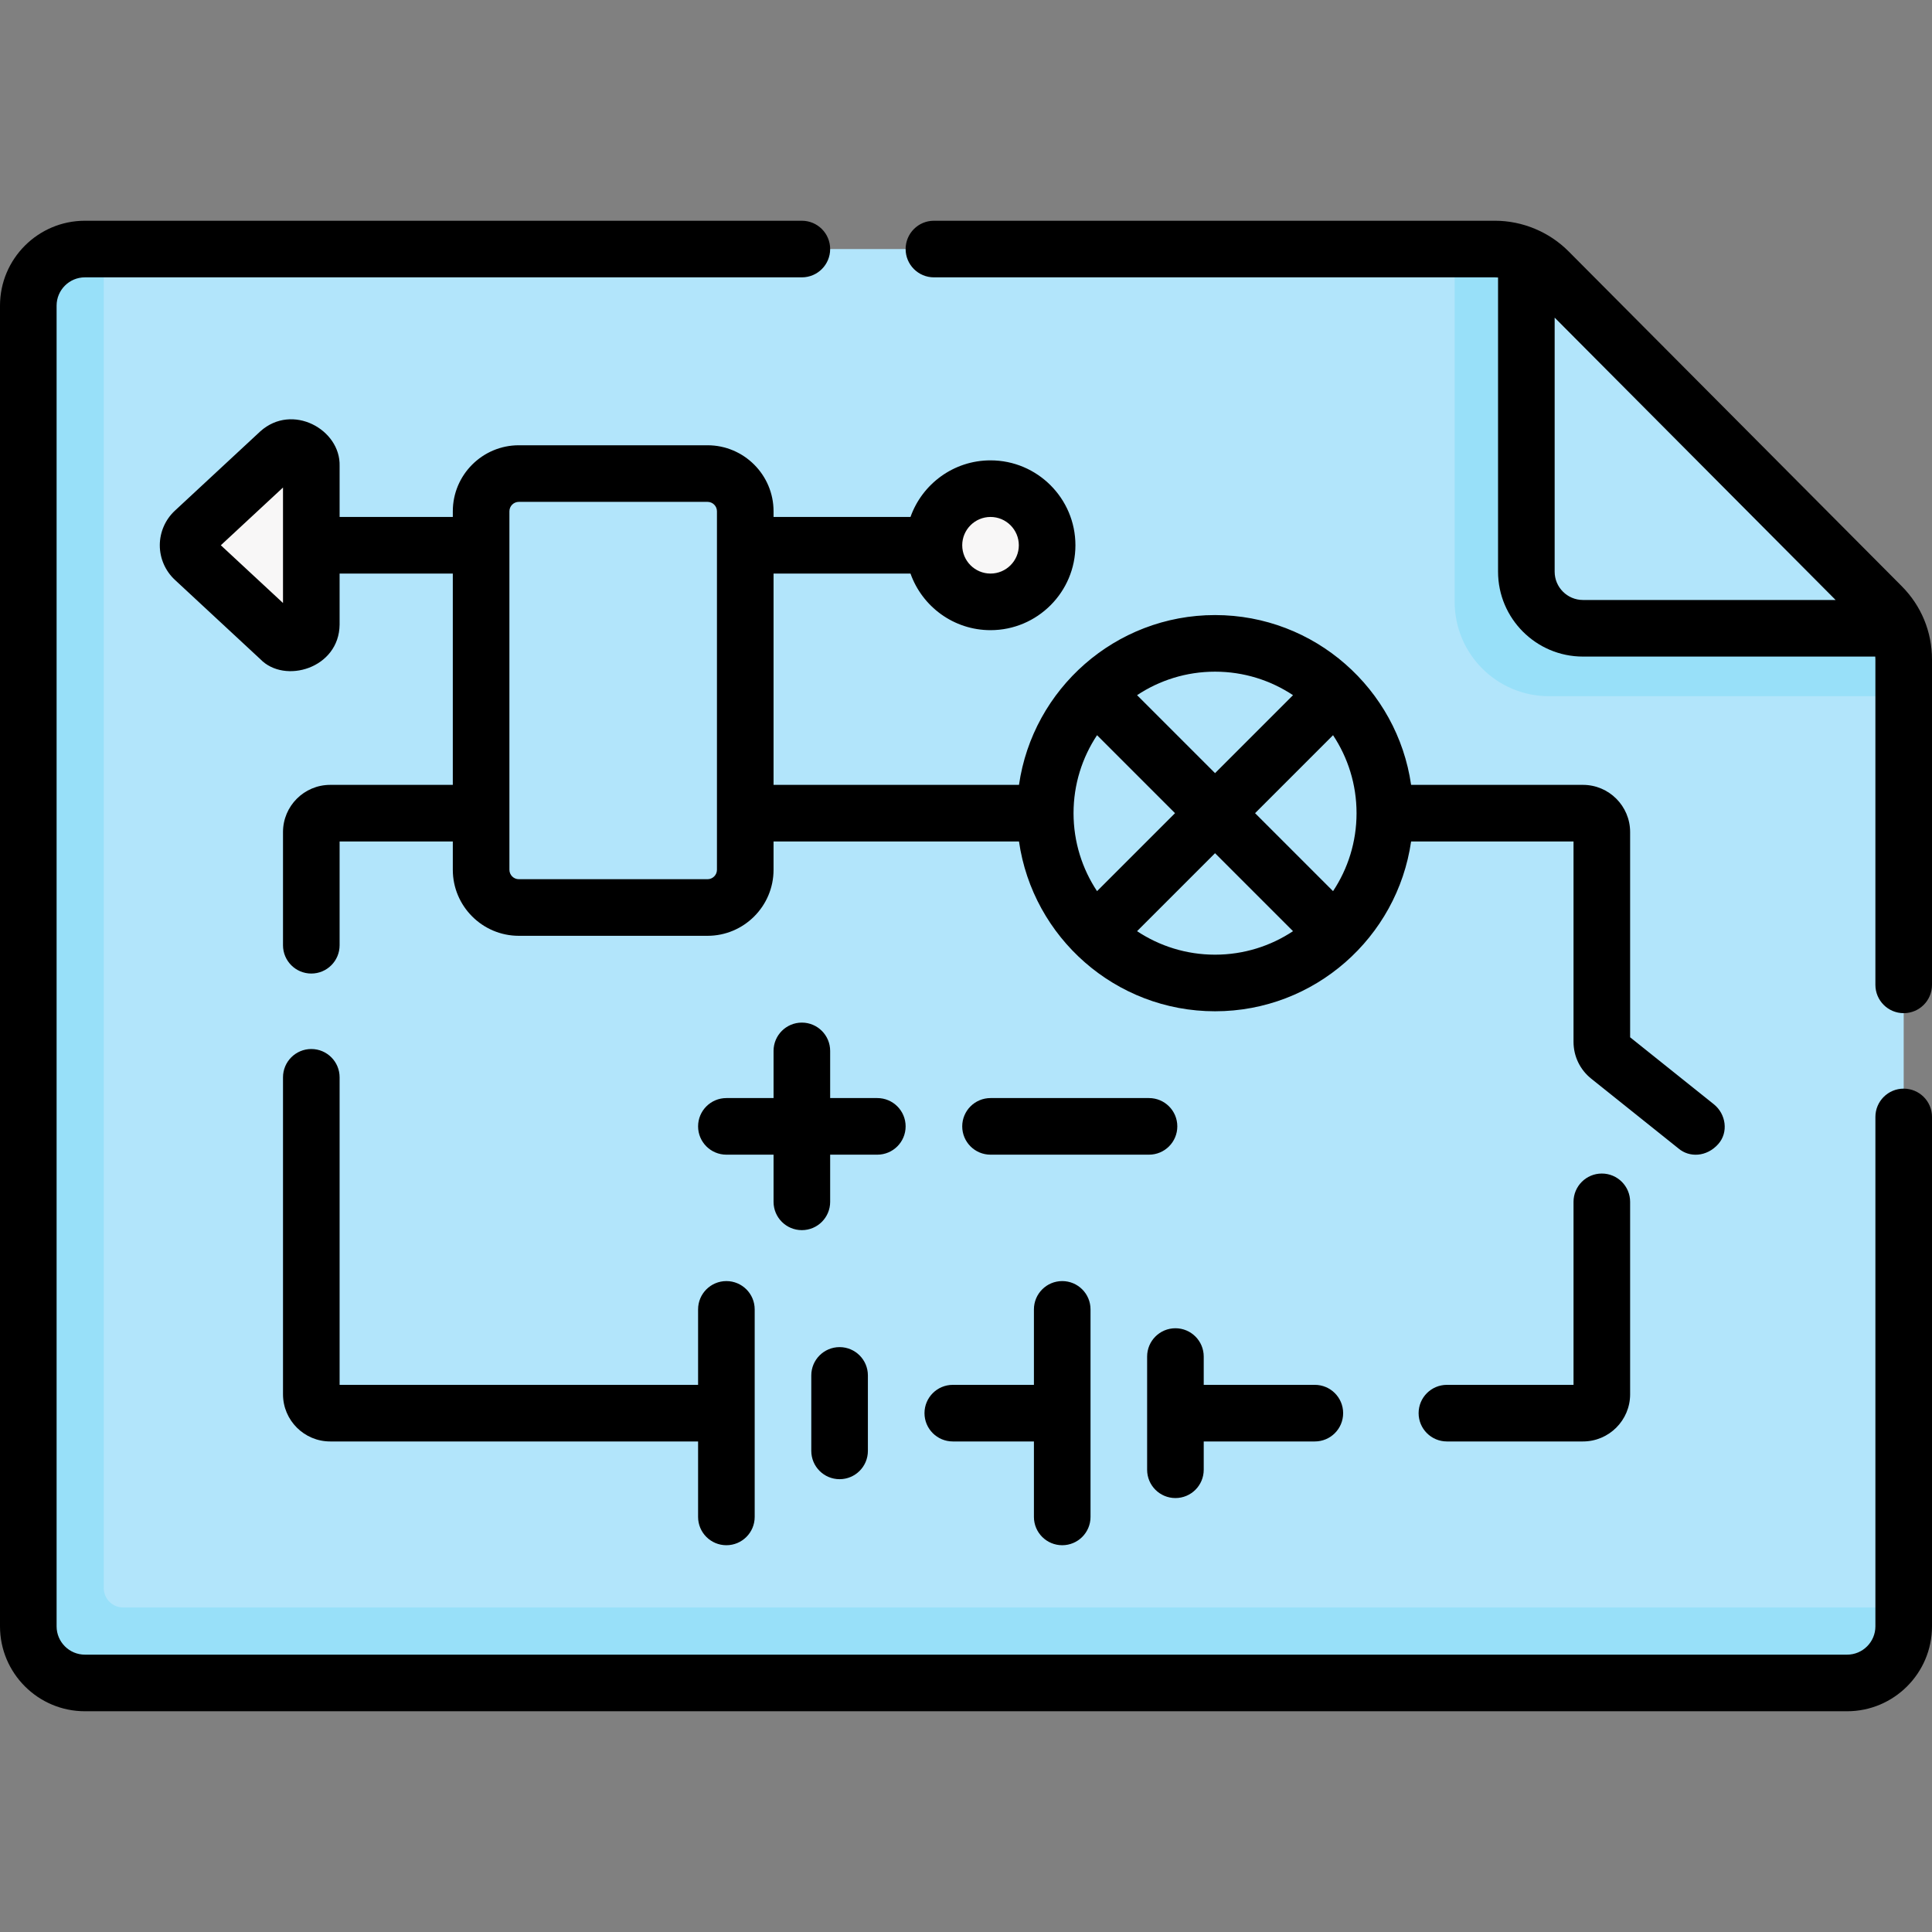 <svg id="Capa_1" enable-background="new 0 0 512 512" height="512" viewBox="0 0 512 512" width="512" xmlns="http://www.w3.org/2000/svg"><rect x="0" y="0" width="512" height="512" fill="#808080" stroke="none"/><g><g><path d="m497.677 161.648-88.314-88.755c-3.753-3.772-7.855-5.893-13.176-5.893l-10.687-1h-358l-4 1c-8.284 0-15 6.716-15 15v348c0 8.284 6.716 15 15 15h465c8.284 0 15-6.716 15-15l1-4v-241.5l-1-9.745c0-5.287-2.093-9.359-5.823-13.107z" fill="#b2e5fb"/><path d="m32.644 426c-2.841 0-5.144-2.303-5.144-5.144v-354.856h-5c-8.284 0-15 6.716-15 15v350c0 8.284 6.716 15 15 15h467c8.284 0 15-6.716 15-15v-5z" fill="#98e0f9"/><path d="m504.5 174.755c0-2.875-.619-5.686-1.783-8.255-.977-2.156-4.338-2.142-6.039-3.852l-88.314-88.755c-1.71-1.719-1.7-5.095-3.863-6.083-2.585-1.181-5.417-1.81-8.314-1.81h-10.687v93.5c0 13.807 11.193 25 25 25h94z" fill="#98e0f9"/><path d="m404.5 67.811v83.689c0 8.284 6.716 15 15 15h83.217c-.425-.937-1.01-2.037-1.819-3.195-.756-1.083-1.529-1.962-2.221-2.657-29.438-29.585-58.876-59.17-88.314-88.755-.706-.709-1.609-1.511-2.729-2.293-1.136-.793-2.215-1.37-3.134-1.789z" fill="#b2e5fb"/><g fill="#f8f7f7"><circle cx="262.248" cy="144.515" r="14.983"/><path d="m82.5 123.466c0-4.366-5.203-6.635-8.402-3.664l-22.652 21.034c-2.13 1.978-2.13 5.35 0 7.328l22.652 21.034c3.199 2.971 8.402.702 8.402-3.664z"/></g></g><g><path d="m241.29 152c3.096 8.729 11.432 15 21.21 15 12.407 0 22.5-10.094 22.5-22.5s-10.093-22.5-22.5-22.5c-9.777 0-18.114 6.271-21.21 15h-36.29v-1.5c0-9.649-7.851-17.5-17.5-17.5h-50c-9.649 0-17.5 7.851-17.5 17.5v1.5h-30v-13.534c.27-9.643-12.545-16.748-21.006-9.16l-22.652 21.035c-2.538 2.356-3.994 5.695-3.994 9.159s1.456 6.803 3.994 9.159v.001l22.652 21.034c6.447 6.679 20.887 2.43 21.005-9.16v-13.534h30v56h-32.499c-6.893 0-12.5 5.607-12.5 12.5v30c0 4.143 3.358 7.5 7.5 7.5s7.5-3.357 7.5-7.5v-27.5h30v7.5c0 9.649 7.851 17.5 17.5 17.5h50c9.649 0 17.5-7.851 17.5-17.5v-7.5h65.044c3.651 25.407 25.554 45 51.956 45s48.304-19.593 51.956-45h43.044v53.097c0 3.819 1.71 7.378 4.691 9.761l23.124 18.499c2.851 2.436 7.451 2.306 10.542-1.171 2.752-3.096 2.063-7.954-1.171-10.542l-22.186-17.748v-54.396c0-6.893-5.607-12.5-12.5-12.5h-45.544c-3.651-25.407-25.554-45-51.956-45s-48.304 19.593-51.956 45h-65.044v-56zm21.21-15c4.136 0 7.5 3.364 7.5 7.5s-3.364 7.5-7.5 7.5-7.5-3.364-7.5-7.5 3.364-7.5 7.5-7.5zm-187.5 22.801-16.478-15.301 16.478-15.301zm215.729 35.034 20.665 20.665-20.665 20.665c-3.931-5.93-6.229-13.032-6.229-20.665s2.297-14.735 6.229-20.665zm10.606 51.936 20.665-20.664 20.665 20.665c-5.93 3.931-13.033 6.228-20.665 6.228s-14.735-2.297-20.665-6.229zm51.936-51.936c3.931 5.93 6.229 13.032 6.229 20.665s-2.297 14.735-6.229 20.665l-20.664-20.665zm-10.606-10.606-20.665 20.664-20.665-20.665c5.93-3.931 13.033-6.228 20.665-6.228s14.735 2.297 20.665 6.229zm-152.665 46.271c0 1.379-1.122 2.5-2.5 2.5h-50c-1.378 0-2.5-1.121-2.5-2.5v-95c0-1.379 1.122-2.5 2.5-2.5h50c1.378 0 2.5 1.121 2.5 2.5z"/><path d="m417 318.5v48.5h-33.553c-4.142 0-7.5 3.357-7.5 7.5s3.358 7.5 7.5 7.5h36.053c6.893 0 12.5-5.607 12.5-12.5v-51c0-4.143-3.358-7.5-7.5-7.5s-7.5 3.357-7.5 7.5z"/><path d="m192.5 409.5c4.142 0 7.5-3.357 7.5-7.5v-55c0-4.143-3.358-7.5-7.5-7.5s-7.5 3.357-7.5 7.5v20h-95v-81.5c0-4.143-3.358-7.5-7.5-7.5s-7.5 3.357-7.5 7.5v84c0 6.893 5.607 12.5 12.5 12.5h97.5v20c0 4.143 3.358 7.5 7.5 7.5z"/><path d="m215 364.5v20c0 4.143 3.358 7.5 7.5 7.5s7.5-3.357 7.5-7.5v-20c0-4.143-3.358-7.5-7.5-7.5s-7.5 3.357-7.5 7.5z"/><path d="m311.5 397c4.142 0 7.5-3.357 7.5-7.5v-7.5h29.447c4.142 0 7.5-3.357 7.5-7.5s-3.358-7.5-7.5-7.5h-29.447v-7.5c0-4.143-3.358-7.5-7.5-7.5s-7.5 3.357-7.5 7.5v30c0 4.143 3.358 7.5 7.5 7.5z"/><path d="m281.5 409.5c4.142 0 7.5-3.357 7.5-7.5v-55c0-4.143-3.358-7.5-7.5-7.5s-7.5 3.357-7.5 7.5v20h-21.5c-4.142 0-7.5 3.357-7.5 7.5s3.358 7.5 7.5 7.5h21.5v20c0 4.143 3.358 7.5 7.5 7.5z"/><path d="m312 298.5c0-4.143-3.358-7.5-7.5-7.5h-42c-4.142 0-7.5 3.357-7.5 7.5s3.358 7.5 7.5 7.5h42c4.142 0 7.5-3.357 7.5-7.5z"/><path d="m240 298.5c0-4.143-3.358-7.5-7.5-7.5h-12.5v-12.5c0-4.143-3.358-7.5-7.5-7.5s-7.5 3.357-7.5 7.5v12.5h-12.5c-4.142 0-7.5 3.357-7.5 7.5s3.358 7.5 7.5 7.5h12.5v12.5c0 4.143 3.358 7.5 7.5 7.5s7.5-3.357 7.5-7.5v-12.5h12.5c4.142 0 7.5-3.357 7.5-7.5z"/><path d="m503.994 155.358-88.313-88.755c-5.124-5.149-12.229-8.104-19.494-8.104h-148.687c-4.142 0-7.5 3.357-7.5 7.5s3.358 7.5 7.5 7.5h148.687c.272 0 .543.023.813.041v77.96c0 12.406 10.093 22.5 22.5 22.5h77.463c.015.251.037.501.037.755v86.245c0 4.143 3.358 7.5 7.5 7.5s7.5-3.357 7.5-7.5v-86.245c0-7.319-2.843-14.208-8.006-19.397zm-91.994-3.858v-67.329l74.457 74.829h-66.957c-4.136 0-7.5-3.364-7.5-7.5z"/><path d="m504.5 288.5c-4.142 0-7.5 3.357-7.5 7.5v135c0 4.136-3.364 7.5-7.5 7.5h-467c-4.136 0-7.5-3.364-7.5-7.5v-350c0-4.136 3.364-7.5 7.5-7.5h190c4.142 0 7.5-3.357 7.5-7.5s-3.358-7.5-7.5-7.5h-190c-12.407 0-22.5 10.094-22.5 22.5v350c0 12.406 10.093 22.5 22.5 22.5h467c12.407 0 22.5-10.094 22.5-22.5v-135c0-4.143-3.358-7.5-7.5-7.5z"/></g></g></svg>